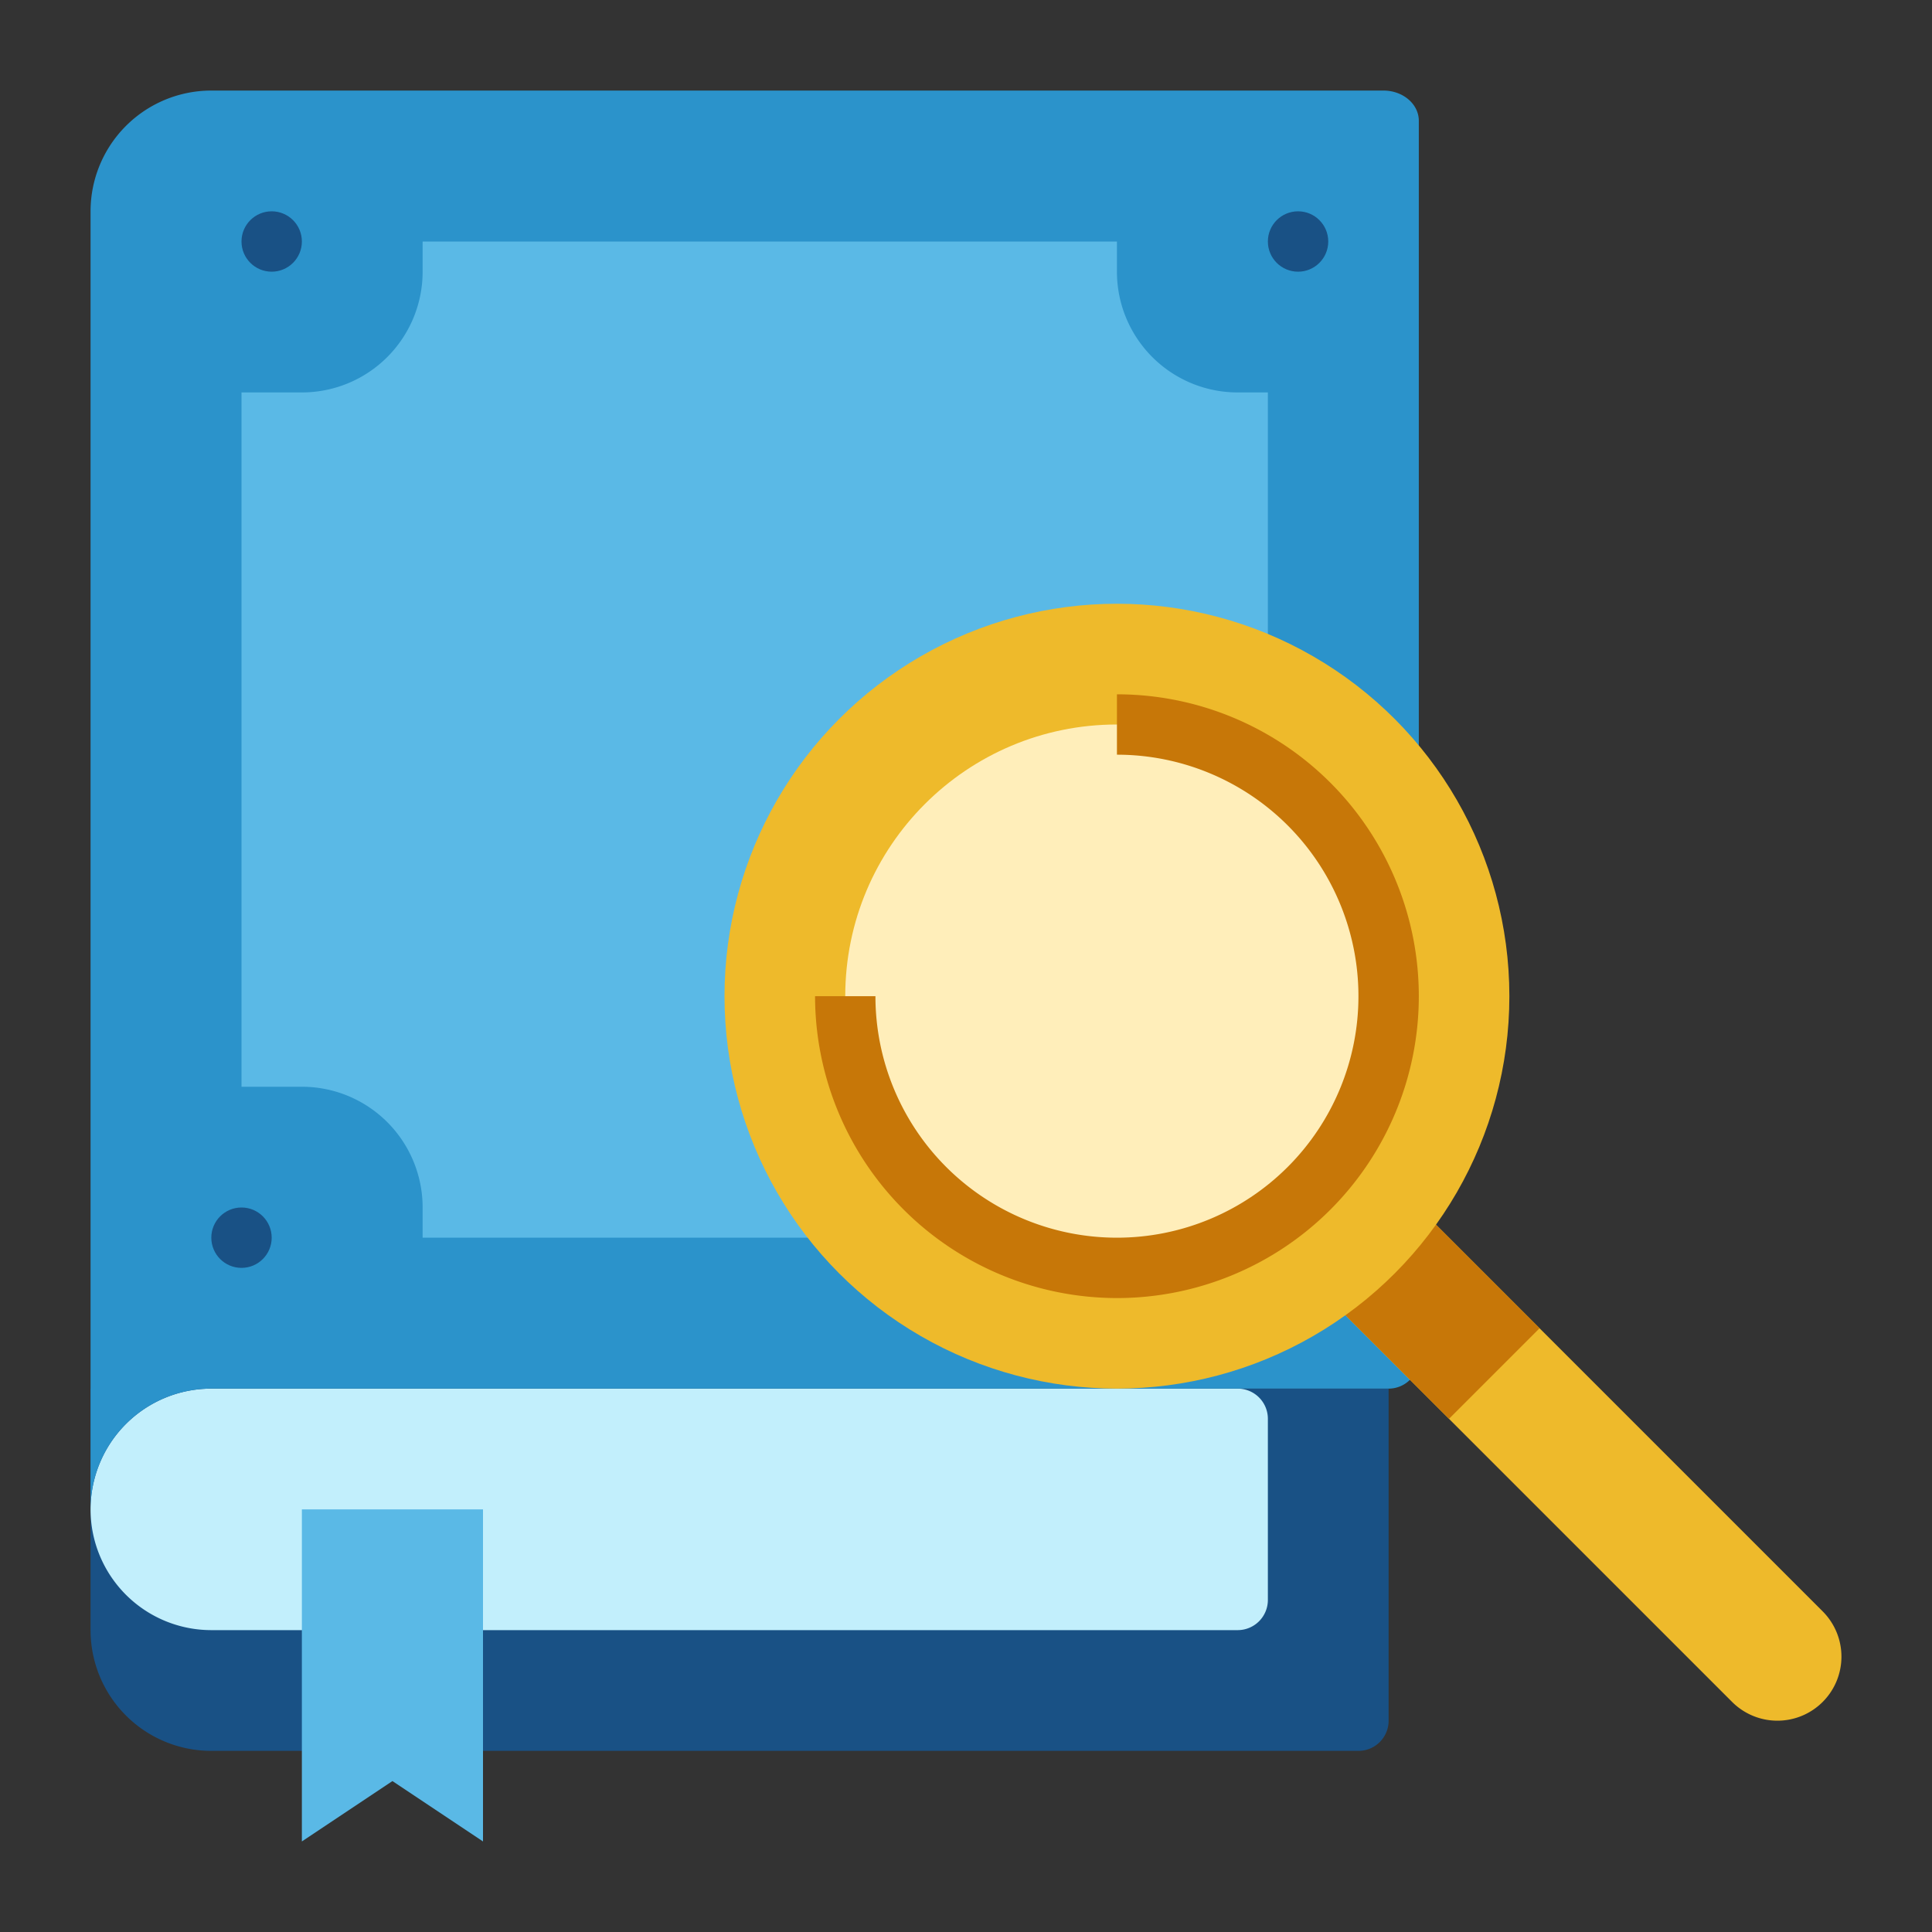 <svg id="flat" height="512" viewBox="0 0 512 512" width="512" xmlns="http://www.w3.org/2000/svg"><rect x="0" y="0" width="512" height="512" fill="#333333" stroke="none"/><path d="m24 368v64a32 32 0 0 0 32 32h304a8 8 0 0 0 8-8v-88z" fill="#195185"/><path d="m328 432h-272a32 32 0 0 1 -32-32 32 32 0 0 1 32-32h272a8 8 0 0 1 8 8v48a8 8 0 0 1 -8 8z" fill="#c2effc"/><path d="m24 400a32 32 0 0 1 32-32h312a8 8 0 0 0 8-8v-328c0-4.418-4.199-8-9.379-8h-310.621a32 32 0 0 0 -32 32z" fill="#2b93cb"/><path d="m80 400h48v88l-24-16-24 16z" fill="#5ab9e6"/><path d="m296 328v-8a32 32 0 0 1 32-32h8v-184h-8a32 32 0 0 1 -32-32v-8h-184v8a32 32 0 0 1 -32 32h-16v184h16a32 32 0 0 1 32 32v8z" fill="#5ab9e6"/><g fill="#195185"><circle cx="64" cy="328" r="8"/><circle cx="344" cy="64" r="8"/><circle cx="344" cy="328" r="8"/><circle cx="72" cy="64" r="8"/></g><path d="m376 320 107.029 107.029a16.971 16.971 0 0 1 4.971 12 16.971 16.971 0 0 1 -16.971 16.971 16.971 16.971 0 0 1 -12-4.971l-107.029-107.029v-24z" fill="#eeba2b"/><path d="m408 352-32-32h-24v24l32 32z" fill="#c77708"/><circle cx="296" cy="264" fill="#eeba2b" r="104"/><circle cx="296" cy="264" fill="#ffeeba" r="72"/><path d="m296 344a80.092 80.092 0 0 1 -80-80h16a64 64 0 1 0 64-64v-16a80 80 0 0 1 0 160z" fill="#c77708"/></svg>